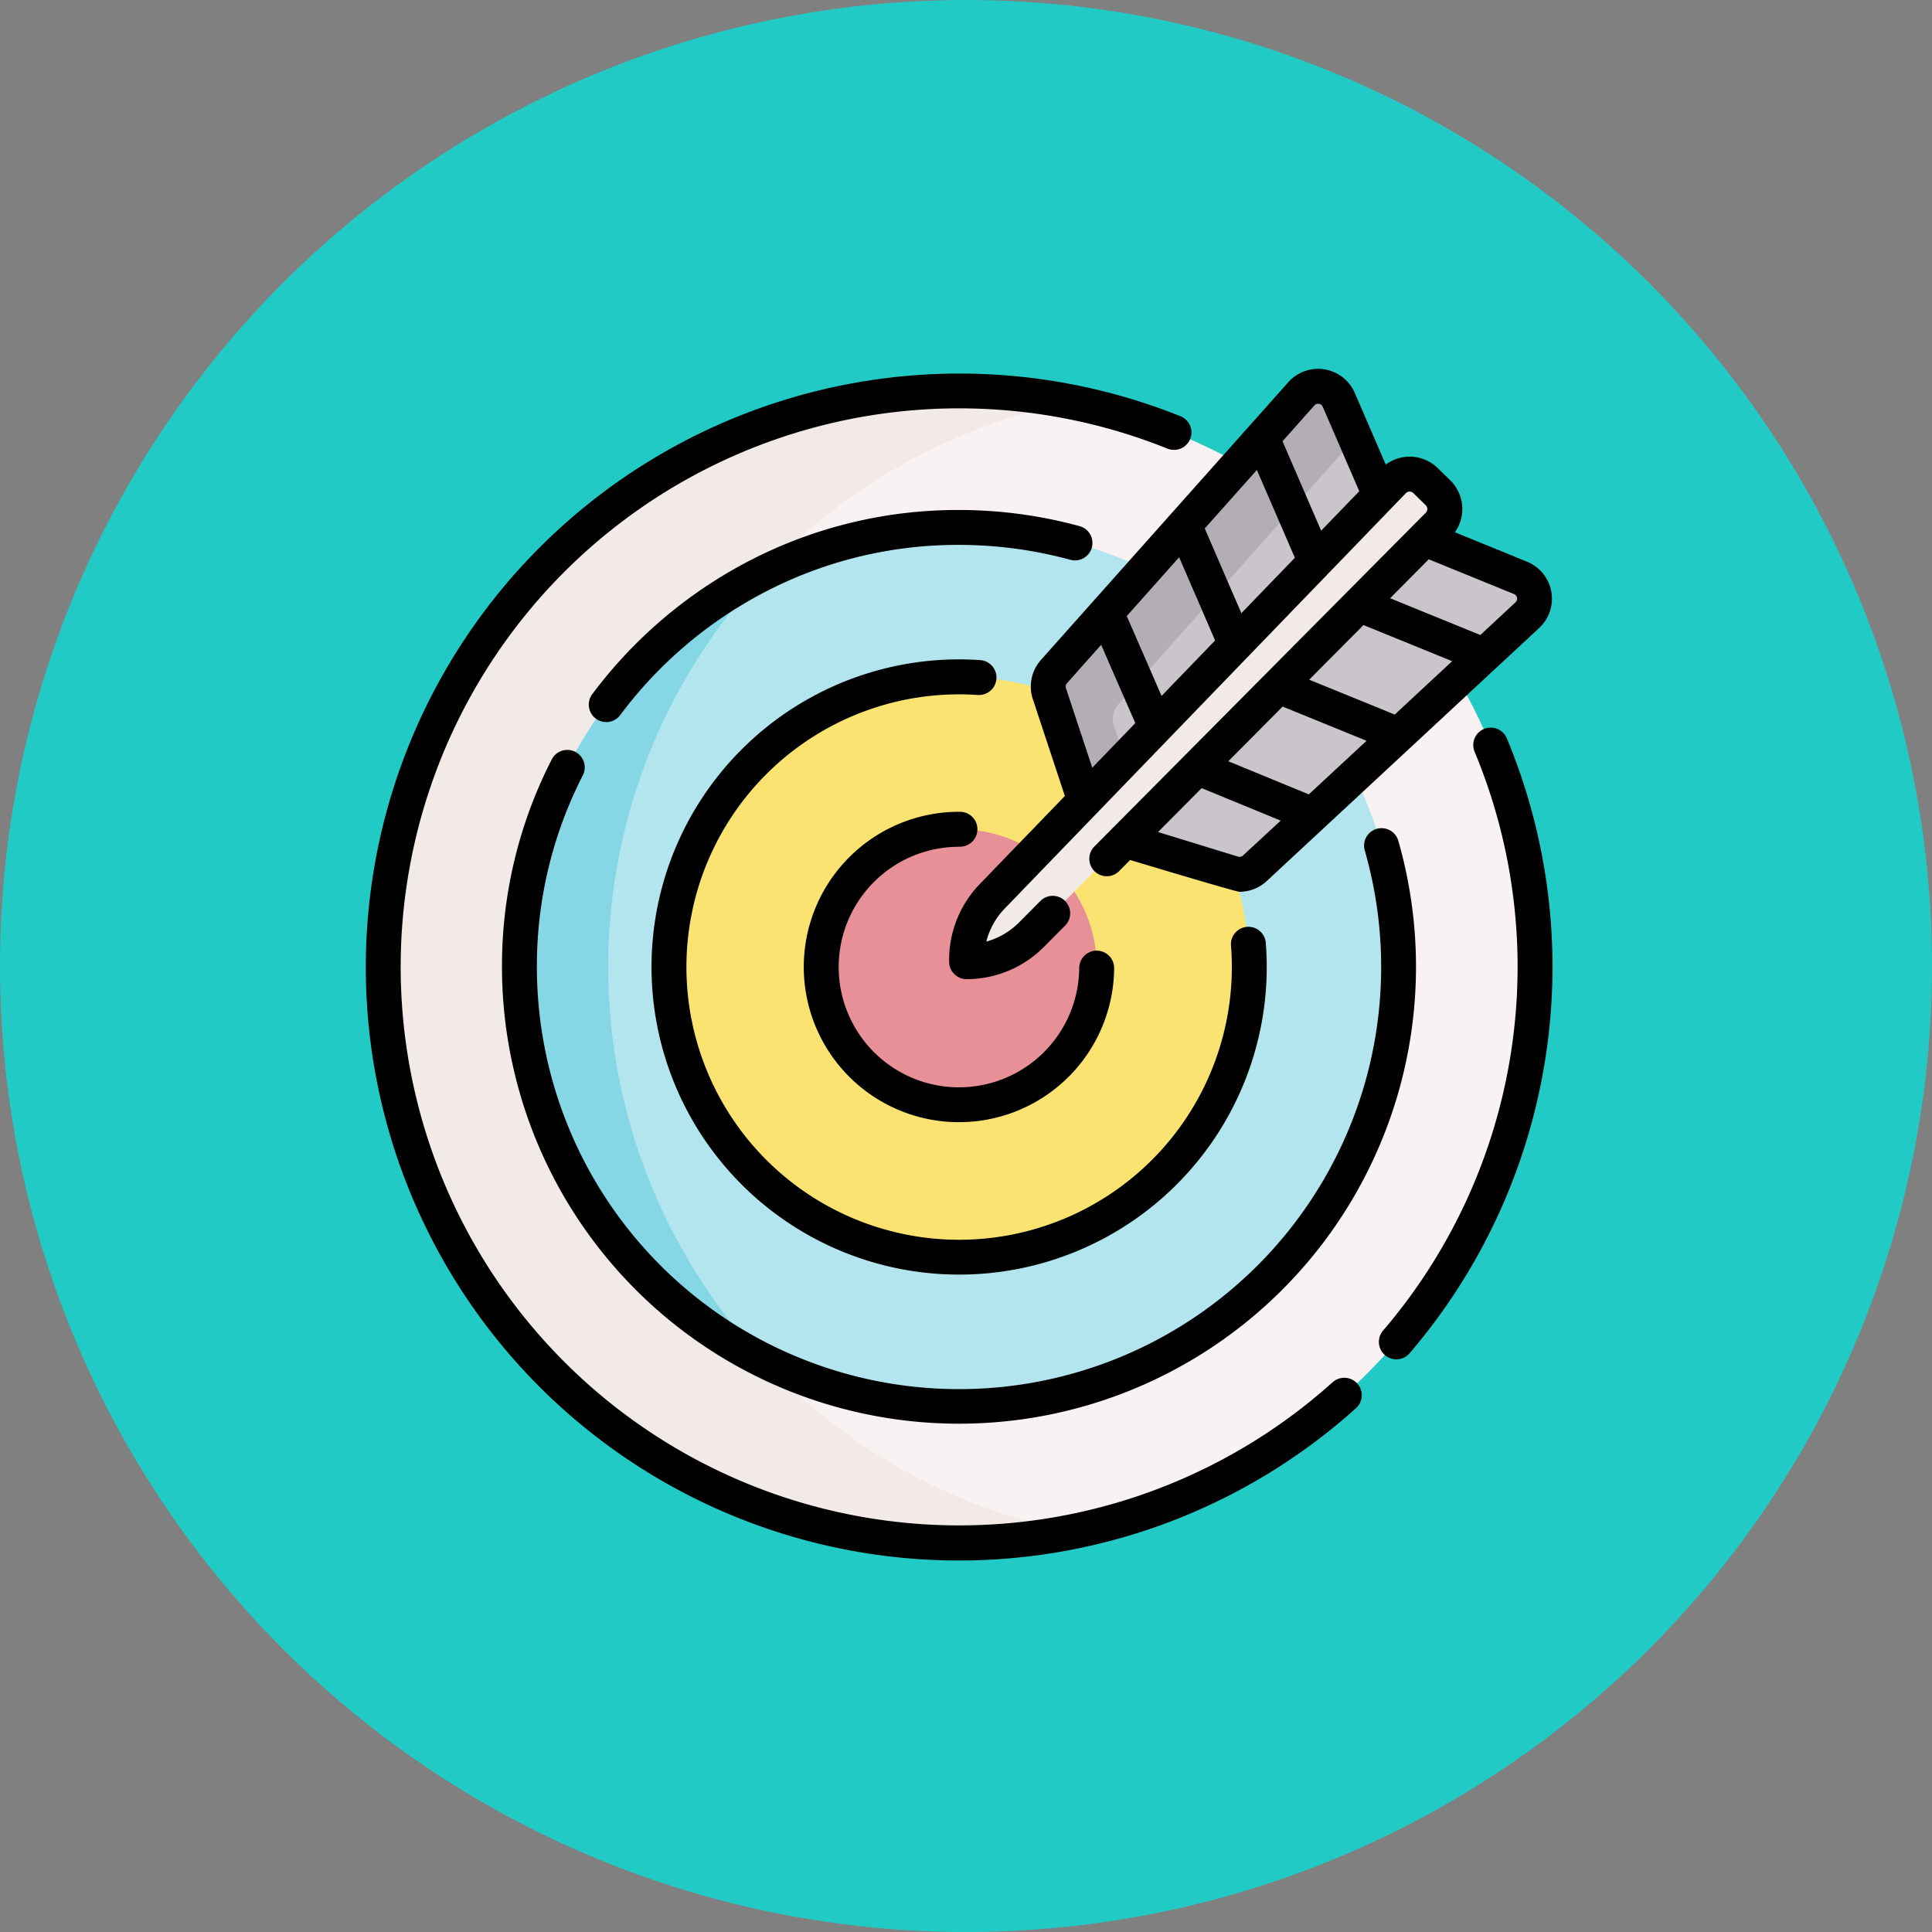 <svg xmlns="http://www.w3.org/2000/svg" width="110" height="110" viewBox="0 0 110 110">
  <rect x="0" y="0" width="110" height="110" fill="#808080" stroke="none"/>
  <g id="Grupo_1102798" data-name="Grupo 1102798" transform="translate(-0.191)">
    <circle id="Elipse_11870" data-name="Elipse 11870" cx="55" cy="55" r="55" transform="translate(0.191)" fill="#22cac5"/>
    <g id="Grupo_1102788" data-name="Grupo 1102788" transform="translate(21 21)">
      <g id="Grupo_1102786" data-name="Grupo 1102786" transform="translate(0.994 0.994)">
        <circle id="Elipse_11873" data-name="Elipse 11873" cx="32.798" cy="32.798" r="32.798" transform="translate(0 0.265)" fill="#f8f3f2"/>
        <path id="Trazado_879326" data-name="Trazado 879326" d="M21.326,42.3A32.809,32.809,0,0,1,47.711,10.127a32.8,32.8,0,1,0,0,64.343A32.809,32.809,0,0,1,21.326,42.3Z" transform="translate(-8.5 -9.235)" fill="#f2eae7"/>
        <circle id="Elipse_11874" data-name="Elipse 11874" cx="25.026" cy="25.026" r="25.026" transform="translate(7.772 8.037)" fill="#b3e5ee"/>
        <path id="Trazado_879327" data-name="Trazado 879327" d="M81.09,132.581a32.8,32.8,0,0,1,0-44.873,25.034,25.034,0,0,0,0,44.873Z" transform="translate(-59.389 -77.081)" fill="#86d7e5"/>
        <circle id="Elipse_11875" data-name="Elipse 11875" cx="16.521" cy="16.521" r="16.521" transform="translate(16.277 16.543)" fill="#fbe372"/>
        <circle id="Elipse_11876" data-name="Elipse 11876" cx="7.843" cy="7.843" r="7.843" transform="translate(24.955 25.22)" fill="#e79098"/>
        <g id="Grupo_1102785" data-name="Grupo 1102785" transform="translate(37.88)">
          <g id="Grupo_1102783" data-name="Grupo 1102783" transform="translate(0 0)">
            <path id="Trazado_879328" data-name="Trazado 879328" d="M321.287,18.41a1.279,1.279,0,0,1,.387,2.123L306.161,34.945a1.282,1.282,0,0,1-1.248.286L298.97,33.4,296.9,32.3l-.486-1.4L294.46,25a1.279,1.279,0,0,1,.26-1.253L308.8,7.929a1.279,1.279,0,0,1,2.131.343l2.339,5.408.623,1.73,1.936.774Z" transform="translate(-294.395 -7.5)" fill="#cac5cb"/>
          </g>
          <g id="Grupo_1102784" data-name="Grupo 1102784" transform="translate(0)">
            <path id="Trazado_879329" data-name="Trazado 879329" d="M300.09,32.737l-1.953-5.9a1.279,1.279,0,0,1,.26-1.253l13.478-15.133-.941-2.176a1.279,1.279,0,0,0-2.13-.343L294.72,23.743A1.279,1.279,0,0,0,294.46,25l1.953,5.9.486,1.4,2.071,1.1,1.512.465Z" transform="translate(-294.395 -7.5)" fill="#b3adb5"/>
          </g>
        </g>
      </g>
      <g id="Grupo_1102787" data-name="Grupo 1102787">
        <path id="Trazado_879330" data-name="Trazado 879330" d="M56.039,59.457a31.8,31.8,0,1,1-9.4-53.187.994.994,0,1,0,.741-1.844A33.8,33.8,0,0,0,10.9,59.687a33.789,33.789,0,0,0,46.47,1.248.994.994,0,1,0-1.328-1.478Z" transform="translate(-1 -1.736)"/>
        <path id="Trazado_879331" data-name="Trazado 879331" d="M443.877,154.619a.994.994,0,0,0-1.833.768,31.835,31.835,0,0,1-5.184,32.951.994.994,0,1,0,1.509,1.293,33.821,33.821,0,0,0,5.508-35.011Z" transform="translate(-378.903 -133.604)"/>
        <path id="Trazado_879332" data-name="Trazado 879332" d="M63.83,163.863a.994.994,0,0,0-1.337.433,25.745,25.745,0,0,0-2.833,11.819,26.02,26.02,0,1,0,51.038-7.17.994.994,0,1,0-1.911.547,24.035,24.035,0,1,1-47.14,6.623A23.774,23.774,0,0,1,64.263,165.2.994.994,0,0,0,63.83,163.863Z" transform="translate(-51.888 -142.057)"/>
        <path id="Trazado_879333" data-name="Trazado 879333" d="M125.75,62.8a.994.994,0,0,0-.7-1.22,26.078,26.078,0,0,0-6.866-.918,25.74,25.74,0,0,0-11.852,2.85,26.254,26.254,0,0,0-9.006,7.611.994.994,0,1,0,1.592,1.189,24.258,24.258,0,0,1,8.32-7.032,23.77,23.77,0,0,1,10.945-2.631,24.09,24.09,0,0,1,6.343.848A.994.994,0,0,0,125.75,62.8Z" transform="translate(-84.395 -52.625)"/>
        <path id="Trazado_879334" data-name="Trazado 879334" d="M143.5,125.955a.994.994,0,0,0-.924-1.059c-.409-.028-.814-.042-1.2-.042a17.514,17.514,0,1,0,17.514,17.514c0-.462-.019-.934-.056-1.4a.994.994,0,0,0-1.981.157c.033.418.05.838.05,1.247a15.527,15.527,0,1,1-15.527-15.527c.345,0,.7.013,1.069.037A1,1,0,0,0,143.5,125.955Z" transform="translate(-107.576 -108.312)"/>
        <path id="Trazado_879335" data-name="Trazado 879335" d="M198.18,192.339h.054a.994.994,0,0,0,.017-1.988h-.064a8.836,8.836,0,1,0,8.835,8.906.994.994,0,0,0-.986-1h-.008a.994.994,0,0,0-.994.986,6.848,6.848,0,1,1-6.854-6.9Z" transform="translate(-164.396 -165.131)"/>
        <path id="Trazado_879336" data-name="Trazado 879336" d="M286.159,48.143,262.99,71.478a5.173,5.173,0,0,1-3.683,1.528,5.174,5.174,0,0,1,1.451-3.714L283.6,45.639a1.294,1.294,0,0,1,1.835-.025l.709.694A1.294,1.294,0,0,1,286.159,48.143Z" transform="translate(-225.081 -39.249)" fill="#f2eae7"/>
        <path id="Trazado_879337" data-name="Trazado 879337" d="M256.569,18.8l1.825,5.52-4.859,5.031a6.206,6.206,0,0,0-1.729,4.428.994.994,0,0,0,.991.971h.014a6.207,6.207,0,0,0,4.377-1.822l1.242-1.25a.994.994,0,0,0-1.41-1.4l-1.242,1.25a4.2,4.2,0,0,1-1.856,1.083,4.2,4.2,0,0,1,1.044-1.878L277.809,7.08a.294.294,0,0,1,.211-.091.3.3,0,0,1,.214.086l.709.694a.3.3,0,0,1,0,.425l-18.89,19.025a.994.994,0,0,0,1.41,1.4l.649-.653s6,1.809,6.222,1.809a2.281,2.281,0,0,0,1.55-.607L285.4,14.755a2.274,2.274,0,0,0-.689-3.771L280.6,9.306a2.283,2.283,0,0,0-.264-2.957l-.709-.694a2.271,2.271,0,0,0-1.6-.653h-.032a2.268,2.268,0,0,0-1.33.451L274.9,1.372a2.274,2.274,0,0,0-3.785-.61L257.03,16.576a2.28,2.28,0,0,0-.461,2.226Zm20.605.885L272.307,17.7l3.089-3.111,5.049,2.058Zm-4.891,4.544L267.7,22.345l3.092-3.114,4.779,1.948Zm-3.747,3.481a.287.287,0,0,1-.279.064l-4.56-1.4,2.485-2.5,4.5,1.85Zm15.6-14.674a.279.279,0,0,1-.087.261l-2,1.859-5.137-2.094,2.2-2.217,4.85,1.977A.279.279,0,0,1,284.138,13.038ZM264.9,10.729l2.048,4.737L263.9,18.624l-1.982-4.545Zm4.426-4.969,2.164,5-3.046,3.154-2.086-4.825ZM272.6,2.084a.287.287,0,0,1,.477.077l2.079,4.808-2.17,2.247-2.2-5.092ZM258.514,17.9l1.946-2.185,1.944,4.458-2.45,2.537-1.5-4.529A.288.288,0,0,1,258.514,17.9Z" transform="translate(-218.574 -0.001)"/>
      </g>
    </g>
  </g>
</svg>
